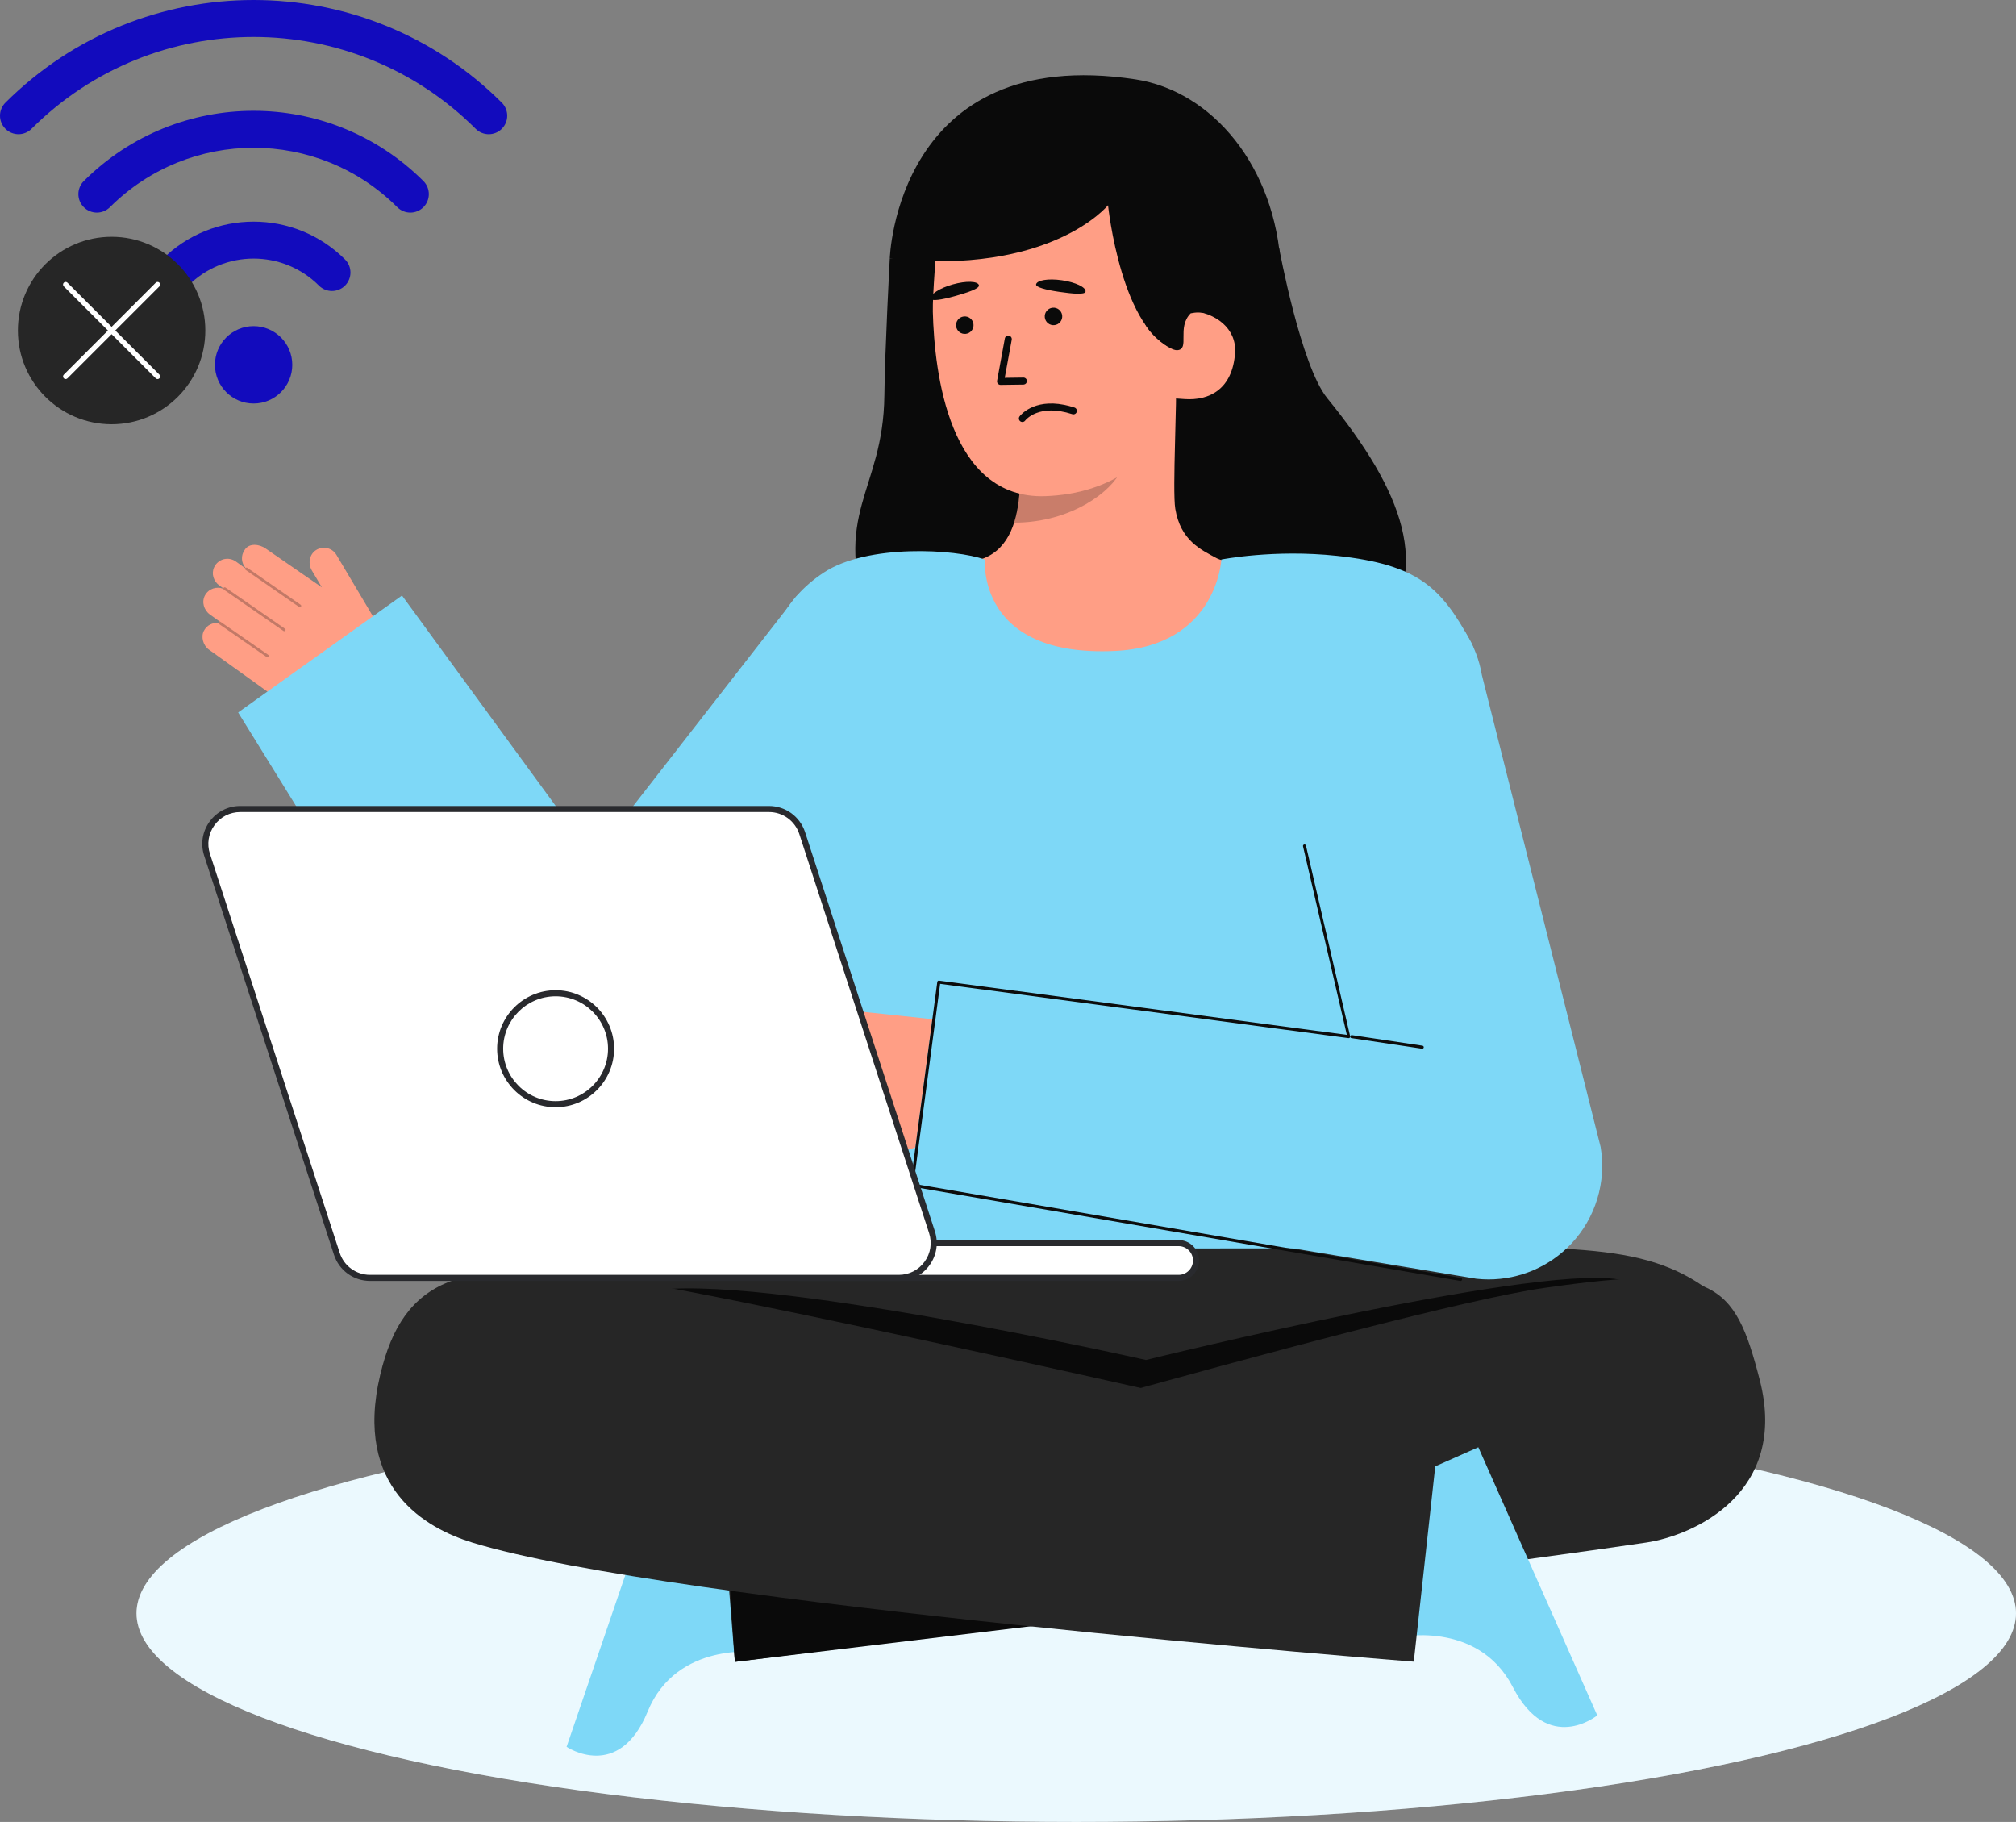 <svg id="Layer_2" data-name="Layer 2" xmlns="http://www.w3.org/2000/svg" viewBox="0 0 665.611 601.426" style="width: 100%; height: 100%;">
  <rect x="0" y="0" width="665.611" height="601.426" fill="#808080" stroke="none"/>
  <g id="Layer_2-2" data-name="Layer 2">
    <g>
      <g>
        <ellipse cx="355.337" cy="532.559" rx="310.274" ry="68.867" fill="#fff" data-darkreader-inline-fill="" style="--darkreader-inline-fill: #181a1b;"></ellipse>
        <ellipse cx="355.337" cy="532.559" rx="310.274" ry="68.867" fill="#7ed8f7" opacity=".16" data-darkreader-inline-fill="" style="--darkreader-inline-fill: #085f7d;"></ellipse>
      </g>
      <g>
        <g>
          <g>
            <g>
              <path d="m422.34,81.972s7.132,38.763,15.882,49.49c25.191,30.884,34.778,56.418,16.484,78.867-18.295,22.45-151.3,40.003-167.276-4.095-13.45-37.126,4.226-43.601,4.561-75.711.152-14.529,1.781-45.166,1.781-45.166" fill="#0a0a0a" data-darkreader-inline-fill="" style="--darkreader-inline-fill: #080808;"></path>
              <path id="sk" d="m313.776,187.212c.232-.03,2.802,42.611,52.338,38.893,34.294-2.569,46.521-38.954,47.307-38.954-3.697-.786-9.924-1.929-11.566-2.805-5.4-2.901-12.082-5.921-13.822-16.408-1.003-6.044.699-36.966.175-43.081l-52.641,11.749c.735,12.916,5.884,42.857-12.16,48.156-3.002.876-6.236,1.682-9.631,2.448Z" fill="#ff9e85" data-darkreader-inline-fill="" style="--darkreader-inline-fill: #7c1900;"></path>
              <path id="sh" d="m334.829,172.527c.746-2.38,1.189-4.45,1.583-8.17.705-6.654.33-12.77-.344-19.003,10.634-1.416,20.844-5.888,29.094-12.746.978,3.61,6.353,19.383,4.865,22.814-2.813,6.485-16.034,17.105-35.198,17.105Z" fill="#0c0c0c" opacity=".22" data-darkreader-inline-fill="" style="--darkreader-inline-fill: #e0deda;"></path>
              <path d="m345.028,163.78c20.84-.676,41.951-11.859,43.907-39.984l6.215-25.89c1.957-28.125-11.229-51.952-37.709-53.794h0c-26.481-1.842-46.274,9.177-48.231,37.302,0,0-1.354,16.119-1.22,21.502.504,20.297,5.417,61.89,37.038,60.864Z" fill="#ff9e85" data-darkreader-inline-fill="" style="--darkreader-inline-fill: #7c1900;"></path>
              <path id="e1_eb" d="m307.322,98.593c.2.881,3.548.391,7.935-.84,4.387-1.231,8.246-2.531,7.95-3.617-.374-1.371-4.251-1.48-8.638-.25-4.387,1.231-7.563,3.32-7.247,4.707Z" fill="#0a0a0a" data-darkreader-inline-fill="" style="--darkreader-inline-fill: #e2dfdb;"></path>
              <path d="m416.894,104.109l-28.213,11.49c-18.425-5.039-22.848-47.857-22.848-47.857,0,0-18.901,23.341-72.062,17.615,0,0,2.123-71.119,81.074-59.162,25.457,3.856,46.36,28.907,48.078,62.377,1.204,23.455-6.03,15.536-6.03,15.536Z" fill="#0a0a0a" data-darkreader-inline-fill="" style="--darkreader-inline-fill: #080808;"></path>
              <path d="m391.144,131.737c8.047.56,15.822-3.195,16.632-15.311.538-8.049-6.557-13.271-14.604-13.831l-4.522,5.104-4.425,23.557,6.919.481Z" fill="#ff9e85" data-darkreader-inline-fill="" style="--darkreader-inline-fill: #ff9377;"></path>
              <g>
                <circle id="e1_eye" cx="318.54" cy="107.335" r="2.887" transform="translate(-10.392 38.106) rotate(-6.736)" fill="#0a0a0a" data-darkreader-inline-fill="" style="--darkreader-inline-fill: #e2dfdb;"></circle>
                <g id="e1_n">
                  <path d="m338.032,126.942c.58-.069,1.026-.566,1.018-1.162-.008-.638-.532-1.148-1.17-1.139l-6.149.082,2.306-12.575c.114-.627-.301-1.229-.929-1.344-.627-.114-1.229.3-1.344.928l-2.558,13.957c-.062.34.031.69.255.953s.552.414.898.41l7.554-.101c.041,0,.081-.003.121-.008Z" fill="#0a0a0a" data-darkreader-inline-fill="" style="--darkreader-inline-fill: #e2dfdb;"></path>
                </g>
                <g id="e1_m">
                  <path d="m351.373,133.634c-10.268-2.039-14.556,3.559-14.751,3.823-.379.513-.271,1.236.242,1.615.509.378,1.229.271,1.611-.236.181-.238,4.526-5.71,15.557-2.116.618.204,1.259-.134,1.457-.74.197-.606-.134-1.258-.74-1.456-1.19-.388-2.315-.68-3.375-.891Z" fill="#0a0a0a" data-darkreader-inline-fill="" style="--darkreader-inline-fill: #e2dfdb;"></path>
                </g>
                <path id="e1_eb-2" data-name="e1_eb" d="m342.079,93.879c-.174.887,3.085,1.797,7.593,2.452s8.564,1.032,8.734-.081c.215-1.405-3.285-3.078-7.794-3.733-4.509-.655-8.259-.034-8.534,1.361Z" fill="#0a0a0a" data-darkreader-inline-fill="" style="--darkreader-inline-fill: #e2dfdb;"></path>
                <circle id="e1_eye-2" data-name="e1_eye" cx="347.824" cy="104.448" r="2.888" transform="translate(-9.851 41.522) rotate(-6.736)" fill="#0a0a0a" data-darkreader-inline-fill="" style="--darkreader-inline-fill: #e2dfdb;"></circle>
              </g>
              <path d="m381.881,93.293c.315,2.41-4.745,11.803-3.634,13.964,1.752,3.409,7.984,8.502,10.435,8.342,4.315-.282-.296-7.412,4.445-12.174.831-.17,1.689-.282,2.568-.27,3.531.003,6.738,1.386,9.11,3.639l-1.652-10.898" fill="#0a0a0a" data-darkreader-inline-fill="" style="--darkreader-inline-fill: #e2dfdb;"></path>
            </g>
            <g>
              <path d="m67.298,208.257c.98-1.921,2.977-2.834,4.897-2.593,0-.086.002-.175.055-.252.096-.132.244-.17.393-.16l-3.322-2.381c-2.008-1.439-2.828-4.173-1.645-6.341,1.227-2.249,3.875-3.062,6.071-2.148-.008-.047.023-.092.03-.14l-1.365-.978c-1.889-1.354-2.704-3.872-1.73-5.982,1.311-2.839,4.774-3.659,7.184-1.932l3.15,2.258c.009-.019,0-.04.013-.058.014-.023.046-.023.065-.043-1.457-1.641-1.649-4.123-.316-5.982,1.487-2.392,4.919-1.903,6.955-.444l18.539,12.805-3.314-5.579c-1.329-2.237-.845-5.237,1.32-6.681,2.308-1.54,5.405-.816,6.804,1.539l18.093,30.46c4.413,7.43,2.115,17.022-5.186,21.645h0c-8.331,5.275-19.029,4.968-27.043-.777l-27.996-20.067c-1.847-1.324-2.683-4.146-1.65-6.17Z" fill="#ff9e85" data-darkreader-inline-fill="" style="--darkreader-inline-fill: #ff9377;"></path>
              <g fill="none" opacity=".25">
                <path d="m99.367,200.263c-.141.194-.413.241-.611.103l-17.614-12.2c-.201-.139-.251-.415-.112-.617.116-.199.416-.251.617-.112l17.614,12.2c.201.139.251.415.112.617l-.006.008Z" fill="#0c0c0c" data-darkreader-inline-fill="" style="--darkreader-inline-fill: #e0deda;"></path>
              </g>
              <g fill="none" opacity=".25">
                <path d="m94.2,208.18c-.141.194-.413.241-.611.103l-19.658-13.616c-.201-.139-.251-.415-.112-.617.129-.183.416-.251.617-.112l19.658,13.616c.201.139.251.415.112.617l-.006.008Z" fill="#0c0c0c" data-darkreader-inline-fill="" style="--darkreader-inline-fill: #e0deda;"></path>
              </g>
              <g fill="none" opacity=".25">
                <path d="m88.654,216.787c-.141.194-.413.241-.611.103l-15.681-10.861c-.201-.139-.251-.415-.112-.617.145-.2.416-.251.617-.112l15.681,10.861c.201.139.251.415.112.617l-.006.008Z" fill="#0c0c0c" data-darkreader-inline-fill="" style="--darkreader-inline-fill: #e0deda;"></path>
              </g>
            </g>
            <path d="m132.727,196.581l63.137,86.436,67.292-86.436,48.684,49.939-91.95,119.084-.603.848c-3.207,4.404-7.446,8.159-12.593,10.866-17.963,9.447-40.184,2.543-49.63-15.42l-78.435-126.714,54.098-38.602Z" fill="#7ed8f7" data-darkreader-inline-fill="" style="--darkreader-inline-fill: #085f7d;"></path>
            <path d="m201.073,293.899c.104,0,.208-.024.307-.074.332-.169.464-.576.294-.908l-5.209-10.207c-.169-.332-.577-.463-.908-.294-.332.169-.464.576-.294.908l5.209,10.207c.119.233.356.368.601.368Z" fill="#0c0c0c" data-darkreader-inline-fill="" style="--darkreader-inline-fill: #e0deda;"></path>
            <path d="m255.203,279.273c1.532,17.998,8.984,120.287,10.457,142.457h203.002c1.147-19.995,6.296-97.426,10.645-136.526,4.151-37.311,12.295-62.246,6.325-73.276-9.755-18.028-17.436-25.564-44.235-28.445-20.754-2.231-38.146,1.213-38.146,1.213,0,0-1.413,28.594-35.117,30.185-45.88,2.165-42.83-30.107-43.044-30.185-9.458-3.458-38.643-5.244-53.141,4.329-27.657,18.263-19.998,52.107-16.747,90.248Z" fill="#7ed8f7" data-darkreader-inline-fill="" style="--darkreader-inline-fill: #085f7d;"></path>
            <rect x="256.216" y="290.97" width="1.35" height="28.627" transform="translate(-16.885 15.046) rotate(-3.248)" fill="#0c0c0c" data-darkreader-inline-fill="" style="--darkreader-inline-fill: #e0deda;"></rect>
          </g>
          <path d="m475.161,333.033c.406,0,.751-.312.784-.724l2.138-26.417c.035-.433-.287-.813-.721-.848-.43-.038-.813.288-.848.721l-2.138,26.417c-.035.433.287.813.721.848.022.002.043.003.064.003Z" fill="#292a2e" data-darkreader-inline-fill="" style="--darkreader-inline-fill: #cdc8c2;"></path>
        </g>
        <g>
          <path d="m250.549,545.397s-27.132-3.793-36.7,19.554c-9.567,23.347-26.786,11.687-26.786,11.687l31.139-91.072,45.501,15.558-13.155,44.273Z" fill="#7ed8f7" data-darkreader-inline-fill="" style="--darkreader-inline-fill: #085f7d;"></path>
          <path id="l_1_bottom" d="m566.373,427.571c-21.795-17.436-45.376-16.257-116.587-15.584-25.652.208-139.472.077-197.589.352-17.74.084-45.87.658-60.907,1.826-37.883,2.942-48.544,9.654-51.435,21.797-.926,3.888-26.484,33.917,150.475,55.366h121.548c164.448-7.15,171.302-50.31,154.495-63.756Z" fill="#262626" data-darkreader-inline-fill="" style="--darkreader-inline-fill: #1d1f20;"></path>
          <path id="l_1_sh" d="m214.333,426.248c34.606-6.53,164.031,22.686,164.031,22.686,0,0,135.879-33.571,158.505-25.983,46.407,15.562-178.569,80.284-178.569,80.284,0,0-184.073-69.418-143.966-76.987Z" fill="#0a0a0a" data-darkreader-inline-fill="" style="--darkreader-inline-fill: #080808;"></path>
          <path id="l_1_bottom-2" data-name="l_1_bottom" d="m238.546,497.634l4.078,50.956s233.124-29.329,300.851-39.387c15.628-2.321,47.135-16.251,37.537-53.624-8.408-32.741-14.804-38.486-71.203-30.429-50.049,7.15-271.264,72.484-271.264,72.484Z" fill="#262626" data-darkreader-inline-fill="" style="--darkreader-inline-fill: #1d1f20;"></path>
          <polygon id="l_1_sh-2" data-name="l_1_sh" points="240.986 523.916 242.625 548.59 358.512 534.64 240.986 523.916" fill="#0a0a0a" data-darkreader-inline-fill="" style="--darkreader-inline-fill: #080808;"></polygon>
          <path d="m460.971,540.561s26.858-6.203,38.513,16.349c11.655,22.552,27.88,9.342,27.88,9.342l-39.271-88.52-44.226,19.621,17.104,43.207Z" fill="#7ed8f7" data-darkreader-inline-fill="" style="--darkreader-inline-fill: #085f7d;"></path>
          <path id="l_1_bottom-3" data-name="l_1_bottom" d="m474.284,480.28l-7.504,68.247s-245.407-19.184-310.848-39.324c-15.1-4.647-39.324-17.875-30.387-55.412,7.634-32.063,26.812-38.94,76.861-31.79,50.049,7.15,271.878,58.279,271.878,58.279Z" fill="#262626" data-darkreader-inline-fill="" style="--darkreader-inline-fill: #1d1f20;"></path>
        </g>
      </g>
      <g>
        <g id="b_4_ha">
          <path d="m242.946,353.846l30.135-10.563-4.326-.299c-2.865-.314-5.197-2.74-5.033-5.617.175-3.068,2.878-5.326,5.893-4.996l53.314,5.665-1.385,17.133c-.88,10.885-8.277,20.148-18.698,23.415l-23.088,7.192c-2.456.77-5.228-.185-6.446-2.452-1.177-2.19-.689-4.664.836-6.252-.066-.054-.127-.116-.159-.201-.061-.161-.026-.33.066-.461l-4.256,1.334c-2.75.862-5.86-.425-6.864-3.126-.926-2.489.123-5.178,2.292-6.449-.052-.026-.09-.062-.131-.105l-1.749.548c-2.456.77-5.228-.186-6.446-2.452-1.426-2.652-.415-5.726,1.931-7.13-.009-.036-.016-.072-.016-.108l-12.549,4.399c-2.616.917-5.481-.46-6.398-3.077-.917-2.616.46-5.481,3.077-6.398Z" fill="#ff9e85" data-darkreader-inline-fill="" style="--darkreader-inline-fill: #7c1900;"></path>
          <path id="b_4_ha_sh" d="m259.311,359.412c.057,0,.114-.01.171-.03l12.139-4.414c.259-.094.394-.381.299-.641-.094-.259-.381-.392-.641-.299l-12.139,4.414c-.259.094-.394.381-.299.641.074.203.266.329.47.329Z" fill="#0a0a0a" opacity=".2" data-darkreader-inline-fill="" style="--darkreader-inline-fill: #e2dfdb;"></path>
          <path id="b_4_ha_sh-2" data-name="b_4_ha_sh" d="m265.447,368.238c.056,0,.112-.009.167-.029l9.568-3.395c.26-.092.396-.378.304-.638-.092-.261-.378-.397-.638-.304l-9.568,3.395c-.26.092-.396.378-.304.638.073.205.266.333.471.333Z" fill="#0a0a0a" opacity=".2" data-darkreader-inline-fill="" style="--darkreader-inline-fill: #e2dfdb;"></path>
          <path id="b_4_ha_sh-3" data-name="b_4_ha_sh" d="m274.457,377.193c.059,0,.12-.011.178-.033l4.481-1.709c.258-.098.387-.387.289-.645-.098-.26-.386-.39-.646-.289l-4.481,1.709c-.258.098-.387.387-.289.645.076.2.266.322.467.322Z" fill="#0a0a0a" opacity=".2" data-darkreader-inline-fill="" style="--darkreader-inline-fill: #e2dfdb;"></path>
        </g>
        <path id="b_4_b" d="m300.594,391.143l186.838,30.975c1.356.147,2.712.22,4.061.22,10.264,0,20.15-4.216,27.274-11.767,8.061-8.545,11.652-20.372,9.703-31.955l-39.192-155.724c-3.437-20.423-22.775-34.19-43.202-30.759-20.423,3.436-34.195,22.778-30.759,43.202l29.905,107.357-135.764-18.546-8.865,66.997Z" fill="#7ed8f7" data-darkreader-inline-fill="" style="--darkreader-inline-fill: #085f7d;"></path>
        <g id="b_4_st">
          <path d="m469.577,346.183c.244,0,.457-.178.494-.426.041-.273-.147-.527-.42-.568l-23.288-3.487c-.283-.043-.528.147-.569.42-.041.273.147.527.42.568l23.288,3.487c.025.004.05.006.075.006Z" fill="#0c0c0c" data-darkreader-inline-fill="" style="--darkreader-inline-fill: #e0deda;"></path>
        </g>
        <g id="b_4_st-2" data-name="b_4_st">
          <path d="m482.23,422.838c.248,0,.462-.184.495-.436.036-.273-.157-.524-.431-.561l-180.654-31.077,8.757-66.001,134.825,17.929c.158.019.315-.035.425-.148.11-.114.16-.274.134-.431l-14.589-62.941c-.045-.272-.298-.461-.576-.41-.272.046-.456.304-.41.576l14.477,62.273-134.661-17.907c-.133-.019-.269.02-.375.103s-.174.206-.188.34l-8.865,66.997c-.029.27.163.515.432.55l181.139,31.141c.022.003.044.004.065.004Z" fill="#0c0c0c" data-darkreader-inline-fill="" style="--darkreader-inline-fill: #090a0a;"></path>
        </g>
      </g>
      <g>
        <path d="m307.708,406.739l-42.849-131.717c-1.545-4.748-5.97-7.962-10.964-7.962H79.325c-7.834,0-13.387,7.646-10.964,15.096l42.849,131.717c1.545,4.748,5.97,7.962,10.964,7.962h174.571c7.834,0,13.387-7.646,10.964-15.096Z" fill="#292a2e" data-darkreader-inline-fill="" style="--darkreader-inline-fill: #212325;"></path>
        <rect x="267.482" y="411.154" width="127.402" height="10.68" rx="5.272" ry="5.272" fill="#292a2e" data-darkreader-inline-fill="" style="--darkreader-inline-fill: #212325;"></rect>
        <g>
          <rect x="257.841" y="410.346" width="137.044" height="11.489" rx="5.744" ry="5.744" fill="#fff" data-darkreader-inline-fill="" style="--darkreader-inline-fill: #181a1b;"></rect>
          <path d="m389.14,422.835h-125.555c-3.719,0-6.744-3.025-6.744-6.745s3.025-6.744,6.744-6.744h125.555c3.719,0,6.744,3.025,6.744,6.744s-3.025,6.745-6.744,6.745Zm-125.555-11.489c-2.616,0-4.744,2.128-4.744,4.744s2.128,4.745,4.744,4.745h125.555c2.616,0,4.744-2.129,4.744-4.745s-2.128-4.744-4.744-4.744h-125.555Z" fill="#292a2e" data-darkreader-inline-fill="" style="--darkreader-inline-fill: #212325;"></path>
        </g>
        <g>
          <path d="m307.708,406.739l-42.849-131.717c-1.545-4.748-5.97-7.962-10.964-7.962H79.325c-7.834,0-13.387,7.646-10.964,15.096l42.849,131.717c1.545,4.748,5.97,7.962,10.964,7.962h174.571c7.834,0,13.387-7.646,10.964-15.096Z" fill="#fff" data-darkreader-inline-fill="" style="--darkreader-inline-fill: #181a1b;"></path>
          <path d="m296.745,422.835H122.174c-5.442,0-10.23-3.478-11.914-8.653l-42.85-131.717c-1.255-3.859-.608-7.955,1.777-11.239,2.385-3.283,6.08-5.166,10.138-5.166h174.571c5.443,0,10.231,3.478,11.915,8.652l42.85,131.718c1.255,3.859.607,7.955-1.777,11.238-2.385,3.284-6.08,5.167-10.138,5.167Zm-217.42-154.775c-3.41,0-6.516,1.582-8.52,4.342-2.004,2.759-2.548,6.201-1.493,9.444l42.849,131.717c1.415,4.35,5.439,7.272,10.012,7.272h174.571c3.41,0,6.515-1.583,8.52-4.342,2.004-2.76,2.548-6.202,1.493-9.444l-42.85-131.718c-1.415-4.35-5.438-7.271-10.012-7.271H79.325Z" fill="#292a2e" data-darkreader-inline-fill="" style="--darkreader-inline-fill: #212325;"></path>
        </g>
        <g>
          <circle cx="183.439" cy="346.183" r="18.309" fill="#fff" data-darkreader-inline-fill="" style="--darkreader-inline-fill: #e8e6e3;"></circle>
          <path d="m183.439,365.492c-10.647,0-19.309-8.662-19.309-19.309s8.662-19.31,19.309-19.31,19.309,8.662,19.309,19.31-8.662,19.309-19.309,19.309Zm0-36.618c-9.544,0-17.309,7.765-17.309,17.31s7.765,17.309,17.309,17.309,17.309-7.765,17.309-17.309-7.765-17.31-17.309-17.31Z" fill="#292a2e" data-darkreader-inline-fill="" style="--darkreader-inline-fill: #cdc8c2;"></path>
        </g>
      </g>
      <g>
        <g>
          <path d="m10.412,42.517c40.52-40.43,106.12-40.43,146.64,0,2.382,2.382,6.244,2.382,8.626,0s2.382-6.244,0-8.626C120.392-11.297,47.073-11.297,1.787,33.89c-2.382,2.382-2.382,6.244,0,8.626,2.381,2.382,6.243,2.382,8.625,0Z" fill="#120bbd" data-darkreader-inline-fill="" style="--darkreader-inline-fill: #0e0997;"></path>
          <path d="m36.289,68.394c26.22-26.158,68.665-26.158,94.885,0,2.382,2.382,6.244,2.382,8.626,0,2.382-2.382,2.382-6.244,0-8.626-30.987-30.915-81.15-30.916-112.137,0-2.382,2.382-2.382,6.244,0,8.626,2.382,2.382,6.244,2.382,8.626,0Z" fill="#120bbd" data-darkreader-inline-fill="" style="--darkreader-inline-fill: #0e0997;"></path>
          <path d="m62.167,94.272c11.918-11.89,31.211-11.89,43.13,0,2.382,2.382,6.244,2.382,8.626,0s2.382-6.244,0-8.626c-16.685-16.647-43.696-16.647-60.381,0-2.382,2.382-2.382,6.244,0,8.626,2.381,2.382,6.243,2.382,8.625,0Z" fill="#120bbd" data-darkreader-inline-fill="" style="--darkreader-inline-fill: #5d93f6;"></path>
          <circle cx="83.733" cy="120.43" r="12.77" fill="#120bbd" data-darkreader-inline-fill="" style="--darkreader-inline-fill: #5d93f6;"></circle>
        </g>
        <g>
          <circle cx="36.846" cy="109.103" r="30.941" fill="#262626" data-darkreader-inline-fill="" style="--darkreader-inline-fill: #d0ccc6;"></circle>
          <g>
            <line x1="21.67" y1="93.927" x2="52.022" y2="124.279" fill="#fff" data-darkreader-inline-fill="" style="--darkreader-inline-fill: #e8e6e3;"></line>
            <path d="m52.022,125.136c-.219,0-.439-.084-.606-.251l-30.352-30.352c-.335-.335-.335-.878,0-1.213s.878-.335,1.213,0l30.352,30.352c.335.335.335.878,0,1.213-.167.167-.387.251-.606.251Z" fill="#fff" data-darkreader-inline-fill="" style="--darkreader-inline-fill: #e8e6e3;"></path>
          </g>
          <g>
            <line x1="52.022" y1="93.927" x2="21.67" y2="124.279" fill="#fff" data-darkreader-inline-fill="" style="--darkreader-inline-fill: #e8e6e3;"></line>
            <path d="m21.67,125.136c-.219,0-.439-.084-.606-.251-.335-.335-.335-.878,0-1.213l30.352-30.352c.335-.335.878-.335,1.213,0s.335.878,0,1.213l-30.352,30.352c-.167.167-.387.251-.606.251Z" fill="#fff" data-darkreader-inline-fill="" style="--darkreader-inline-fill: #e8e6e3;"></path>
          </g>
        </g>
      </g>
    </g>
  </g>
</svg>